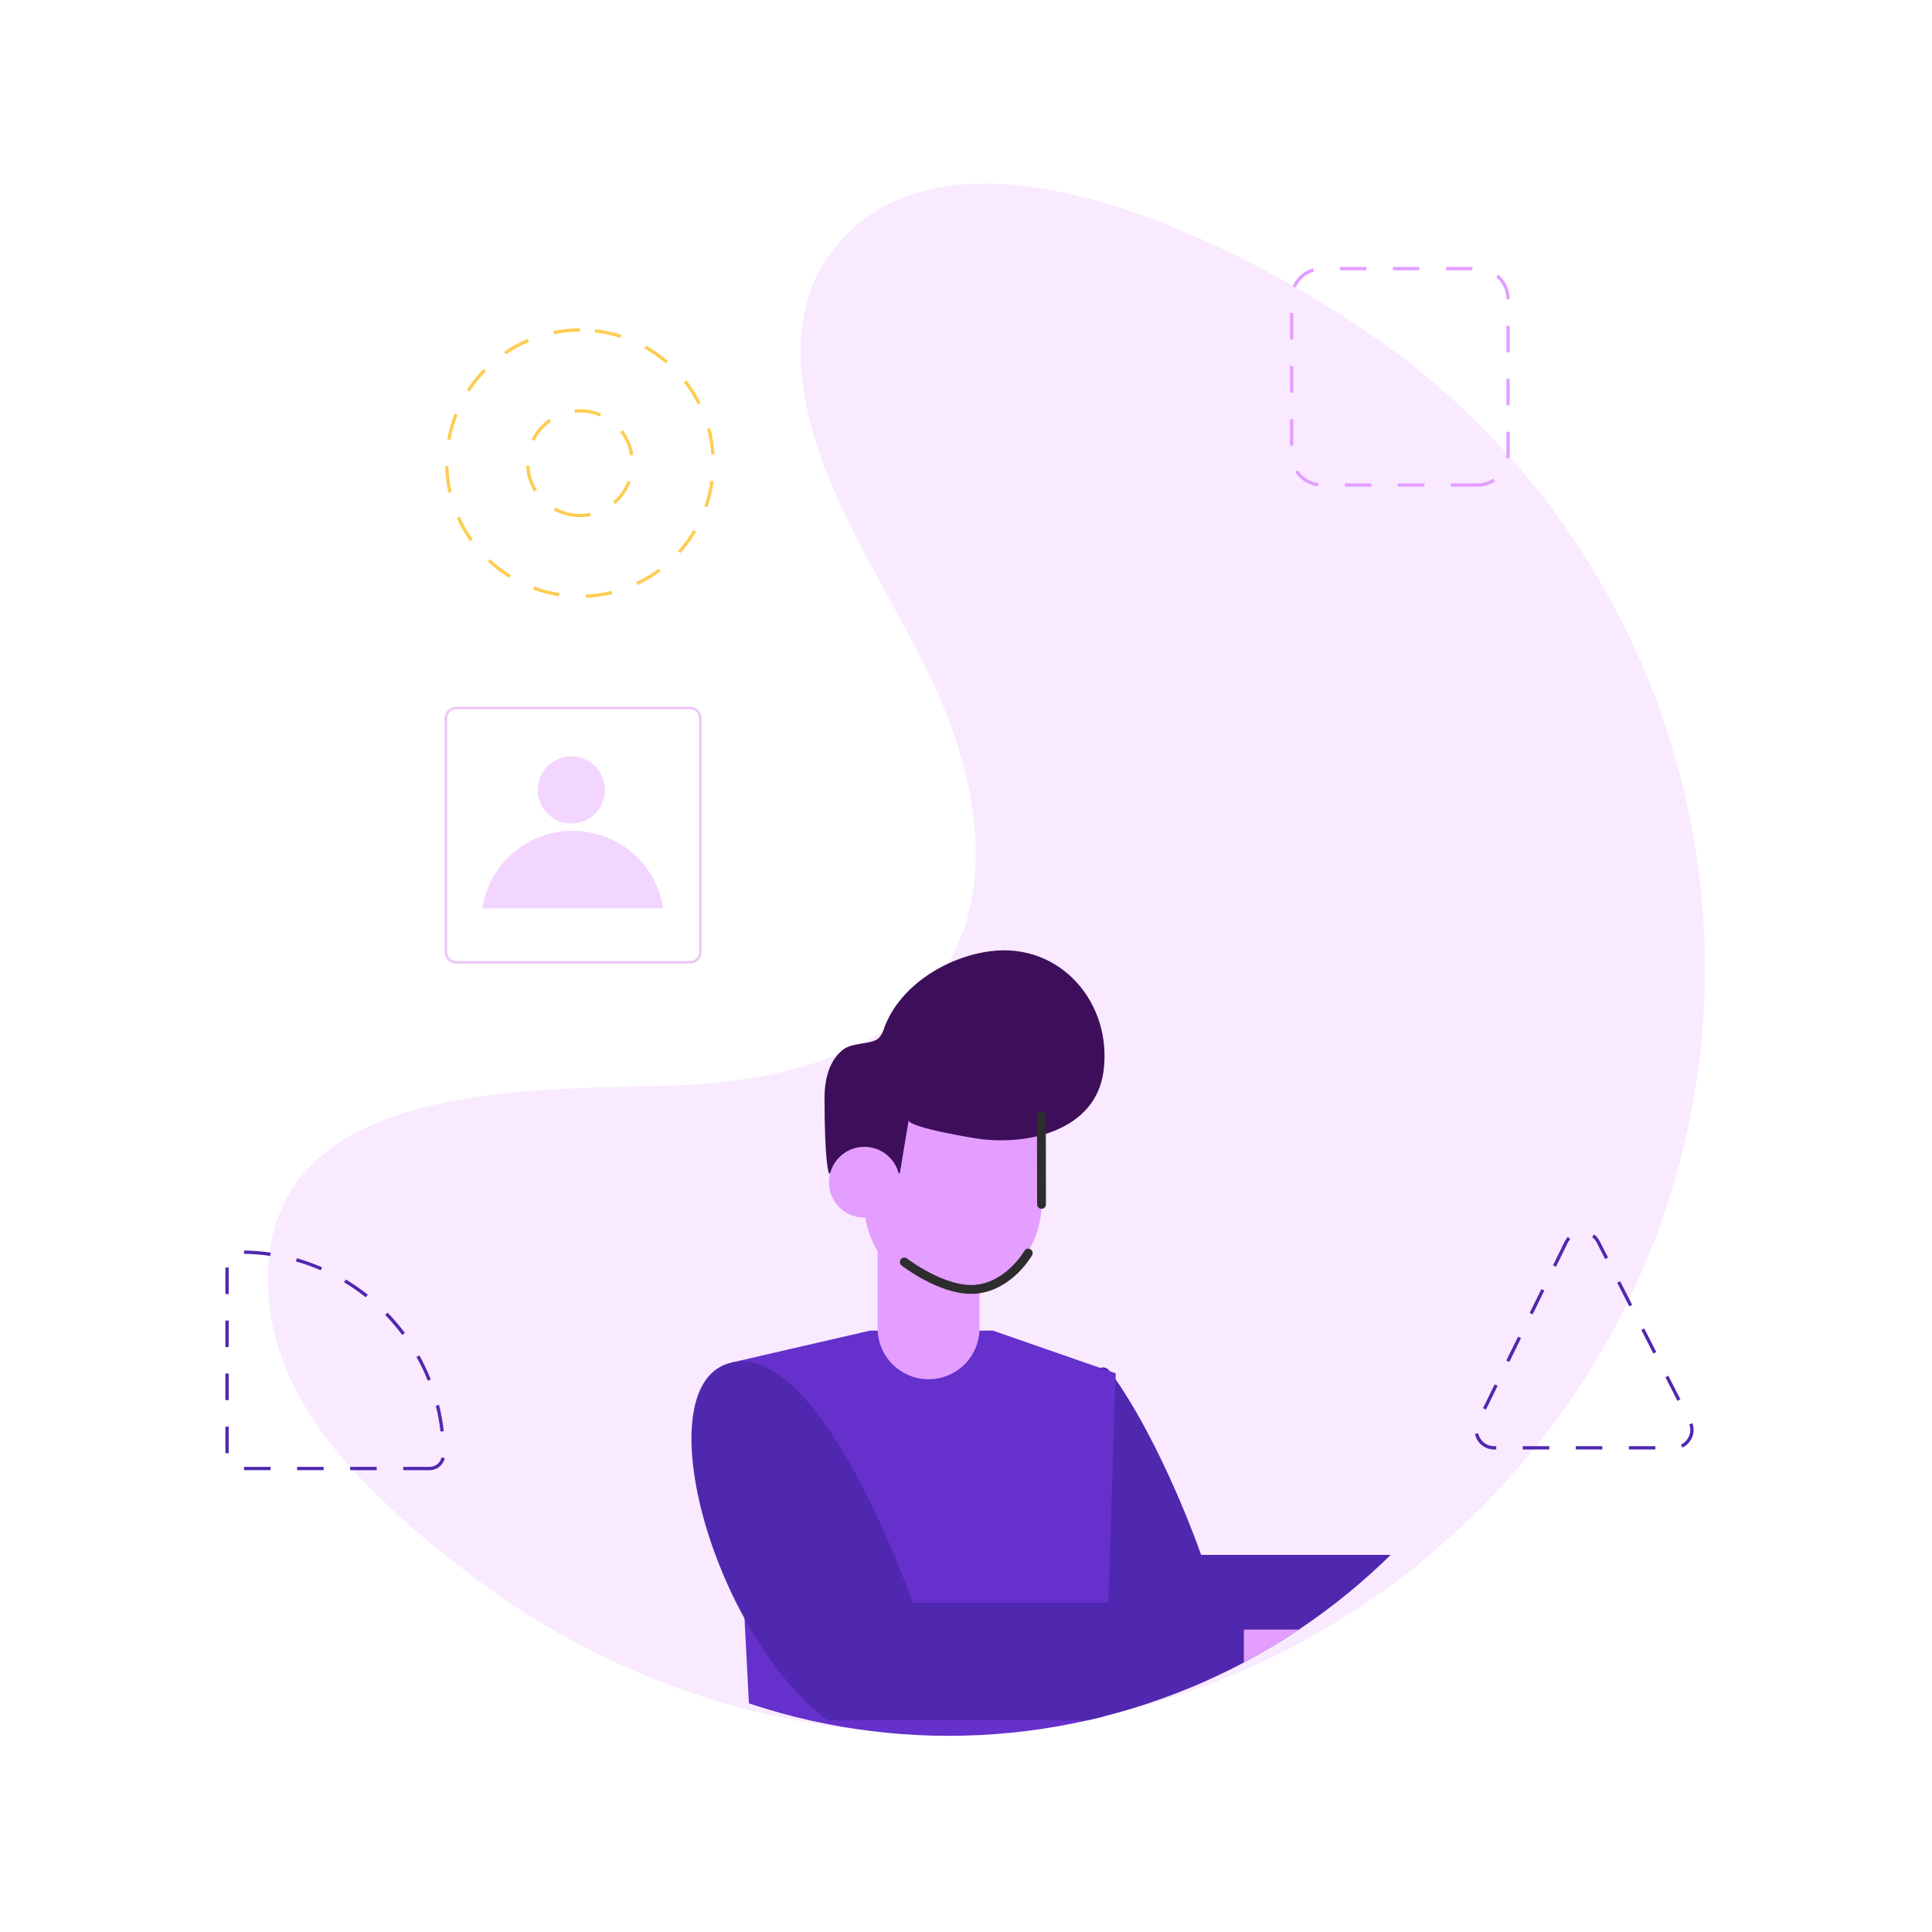 <svg xmlns="http://www.w3.org/2000/svg" xmlns:xlink="http://www.w3.org/1999/xlink" width="500" zoomAndPan="magnify" viewBox="0 0 375 375" height="500" preserveAspectRatio="xMidYMid meet" version="1.0"><defs><filter x="0%" y="0%" width="100%" height="100%" id="8f46466164"><feColorMatrix values="0 0 0 0 1 0 0 0 0 1 0 0 0 0 1 0 0 0 1 0" color-interpolation-filters="sRGB"/></filter><clipPath id="7a77318ab2"><path d="M 287 306 L 307 306 L 307 325 L 287 325 Z M 287 306 " clip-rule="nonzero"/></clipPath><clipPath id="1e84913cd7"><path d="M 270.656 128.059 C 273.492 130.891 276.18 133.855 278.723 136.953 C 281.266 140.051 283.652 143.266 285.879 146.598 C 288.105 149.93 290.164 153.363 292.055 156.898 C 293.941 160.43 295.652 164.051 297.188 167.75 C 298.723 171.453 300.07 175.223 301.234 179.055 C 302.398 182.891 303.371 186.773 304.152 190.703 C 304.934 194.633 305.523 198.594 305.914 202.578 C 306.309 206.566 306.504 210.566 306.504 214.57 C 306.504 218.578 306.309 222.578 305.914 226.562 C 305.523 230.551 304.934 234.512 304.152 238.441 C 303.371 242.371 302.398 246.254 301.234 250.09 C 300.07 253.922 298.723 257.691 297.188 261.395 C 295.652 265.094 293.941 268.715 292.055 272.246 C 290.164 275.781 288.105 279.215 285.879 282.547 C 283.652 285.879 281.266 289.094 278.723 292.191 C 276.18 295.289 273.492 298.254 270.656 301.086 C 267.824 303.918 264.855 306.605 261.758 309.148 C 258.66 311.691 255.445 314.074 252.113 316.301 C 248.777 318.527 245.344 320.586 241.809 322.473 C 238.273 324.363 234.656 326.074 230.953 327.609 C 227.25 329.141 223.48 330.488 219.645 331.652 C 215.809 332.816 211.926 333.789 207.992 334.57 C 204.062 335.352 200.102 335.941 196.113 336.332 C 192.125 336.727 188.125 336.922 184.117 336.922 C 180.109 336.922 176.109 336.727 172.121 336.332 C 168.133 335.941 164.172 335.352 160.242 334.57 C 156.309 333.789 152.426 332.816 148.59 331.652 C 144.754 330.488 140.984 329.141 137.281 327.609 C 133.578 326.074 129.961 324.363 126.426 322.473 C 122.891 320.586 119.457 318.527 116.125 316.301 C 112.789 314.074 109.574 311.691 106.477 309.148 C 103.379 306.605 100.41 303.918 97.578 301.086 C 94.742 298.254 92.055 295.289 89.512 292.191 C 86.969 289.094 84.582 285.879 82.355 282.547 C 80.129 279.215 78.07 275.781 76.184 272.246 C 74.293 268.715 72.582 265.094 71.047 261.395 C 69.512 257.691 68.164 253.922 67 250.09 C 65.836 246.254 64.863 242.371 64.082 238.441 C 63.301 234.512 62.715 230.551 62.32 226.562 C 61.926 222.578 61.73 218.578 61.73 214.57 C 61.73 210.566 61.926 206.566 62.32 202.578 C 62.715 198.594 63.301 194.633 64.082 190.703 C 64.863 186.773 65.836 182.891 67 179.055 C 68.164 175.223 69.512 171.453 71.047 167.75 C 72.582 164.051 74.293 160.43 76.184 156.898 C 78.07 153.363 80.129 149.93 82.355 146.598 C 84.582 143.266 86.969 140.051 89.512 136.953 C 92.055 133.855 94.742 130.891 97.578 128.059 C 100.41 125.223 103.379 122.535 106.477 119.996 C 109.574 117.453 112.789 115.07 116.125 112.844 C 119.457 110.617 122.891 108.559 126.426 106.668 C 129.961 104.781 133.578 103.07 137.281 101.535 C 140.984 100.004 144.754 98.652 148.59 97.492 C 152.426 96.328 156.309 95.355 160.242 94.574 C 164.172 93.793 168.133 93.203 172.121 92.812 C 176.109 92.418 180.109 92.223 184.117 92.223 C 188.125 92.223 192.125 92.418 196.113 92.812 C 200.102 93.203 204.062 93.793 207.992 94.574 C 211.926 95.355 215.809 96.328 219.645 97.492 C 223.48 98.652 227.25 100.004 230.953 101.535 C 234.656 103.07 238.273 104.781 241.809 106.668 C 245.344 108.559 248.777 110.617 252.113 112.844 C 255.445 115.07 258.66 117.453 261.758 119.996 C 264.855 122.535 267.824 125.223 270.656 128.059 Z M 270.656 128.059 " clip-rule="nonzero"/></clipPath><clipPath id="f51c4cbc9e"><path d="M 204 265 L 298 265 L 298 325 L 204 325 Z M 204 265 " clip-rule="nonzero"/></clipPath><clipPath id="62c6b41a4e"><path d="M 270.656 128.059 C 273.492 130.891 276.18 133.855 278.723 136.953 C 281.266 140.051 283.652 143.266 285.879 146.598 C 288.105 149.93 290.164 153.363 292.055 156.898 C 293.941 160.43 295.652 164.051 297.188 167.75 C 298.723 171.453 300.07 175.223 301.234 179.055 C 302.398 182.891 303.371 186.773 304.152 190.703 C 304.934 194.633 305.523 198.594 305.914 202.578 C 306.309 206.566 306.504 210.566 306.504 214.57 C 306.504 218.578 306.309 222.578 305.914 226.562 C 305.523 230.551 304.934 234.512 304.152 238.441 C 303.371 242.371 302.398 246.254 301.234 250.09 C 300.07 253.922 298.723 257.691 297.188 261.395 C 295.652 265.094 293.941 268.715 292.055 272.246 C 290.164 275.781 288.105 279.215 285.879 282.547 C 283.652 285.879 281.266 289.094 278.723 292.191 C 276.18 295.289 273.492 298.254 270.656 301.086 C 267.824 303.918 264.855 306.605 261.758 309.148 C 258.66 311.691 255.445 314.074 252.113 316.301 C 248.777 318.527 245.344 320.586 241.809 322.473 C 238.273 324.363 234.656 326.074 230.953 327.609 C 227.25 329.141 223.48 330.488 219.645 331.652 C 215.809 332.816 211.926 333.789 207.992 334.57 C 204.062 335.352 200.102 335.941 196.113 336.332 C 192.125 336.727 188.125 336.922 184.117 336.922 C 180.109 336.922 176.109 336.727 172.121 336.332 C 168.133 335.941 164.172 335.352 160.242 334.57 C 156.309 333.789 152.426 332.816 148.59 331.652 C 144.754 330.488 140.984 329.141 137.281 327.609 C 133.578 326.074 129.961 324.363 126.426 322.473 C 122.891 320.586 119.457 318.527 116.125 316.301 C 112.789 314.074 109.574 311.691 106.477 309.148 C 103.379 306.605 100.41 303.918 97.578 301.086 C 94.742 298.254 92.055 295.289 89.512 292.191 C 86.969 289.094 84.582 285.879 82.355 282.547 C 80.129 279.215 78.07 275.781 76.184 272.246 C 74.293 268.715 72.582 265.094 71.047 261.395 C 69.512 257.691 68.164 253.922 67 250.09 C 65.836 246.254 64.863 242.371 64.082 238.441 C 63.301 234.512 62.715 230.551 62.32 226.562 C 61.926 222.578 61.73 218.578 61.73 214.57 C 61.73 210.566 61.926 206.566 62.32 202.578 C 62.715 198.594 63.301 194.633 64.082 190.703 C 64.863 186.773 65.836 182.891 67 179.055 C 68.164 175.223 69.512 171.453 71.047 167.75 C 72.582 164.051 74.293 160.43 76.184 156.898 C 78.07 153.363 80.129 149.93 82.355 146.598 C 84.582 143.266 86.969 140.051 89.512 136.953 C 92.055 133.855 94.742 130.891 97.578 128.059 C 100.41 125.223 103.379 122.535 106.477 119.996 C 109.574 117.453 112.789 115.07 116.125 112.844 C 119.457 110.617 122.891 108.559 126.426 106.668 C 129.961 104.781 133.578 103.07 137.281 101.535 C 140.984 100.004 144.754 98.652 148.59 97.492 C 152.426 96.328 156.309 95.355 160.242 94.574 C 164.172 93.793 168.133 93.203 172.121 92.812 C 176.109 92.418 180.109 92.223 184.117 92.223 C 188.125 92.223 192.125 92.418 196.113 92.812 C 200.102 93.203 204.062 93.793 207.992 94.574 C 211.926 95.355 215.809 96.328 219.645 97.492 C 223.48 98.652 227.25 100.004 230.953 101.535 C 234.656 103.07 238.273 104.781 241.809 106.668 C 245.344 108.559 248.777 110.617 252.113 112.844 C 255.445 115.07 258.66 117.453 261.758 119.996 C 264.855 122.535 267.824 125.223 270.656 128.059 Z M 270.656 128.059 " clip-rule="nonzero"/></clipPath><clipPath id="3fca8566b6"><path d="M 141 258 L 217 258 L 217 337 L 141 337 Z M 141 258 " clip-rule="nonzero"/></clipPath><clipPath id="92a634170d"><path d="M 270.656 128.059 C 273.492 130.891 276.18 133.855 278.723 136.953 C 281.266 140.051 283.652 143.266 285.879 146.598 C 288.105 149.93 290.164 153.363 292.055 156.898 C 293.941 160.43 295.652 164.051 297.188 167.75 C 298.723 171.453 300.07 175.223 301.234 179.055 C 302.398 182.891 303.371 186.773 304.152 190.703 C 304.934 194.633 305.523 198.594 305.914 202.578 C 306.309 206.566 306.504 210.566 306.504 214.57 C 306.504 218.578 306.309 222.578 305.914 226.562 C 305.523 230.551 304.934 234.512 304.152 238.441 C 303.371 242.371 302.398 246.254 301.234 250.09 C 300.07 253.922 298.723 257.691 297.188 261.395 C 295.652 265.094 293.941 268.715 292.055 272.246 C 290.164 275.781 288.105 279.215 285.879 282.547 C 283.652 285.879 281.266 289.094 278.723 292.191 C 276.18 295.289 273.492 298.254 270.656 301.086 C 267.824 303.918 264.855 306.605 261.758 309.148 C 258.66 311.691 255.445 314.074 252.113 316.301 C 248.777 318.527 245.344 320.586 241.809 322.473 C 238.273 324.363 234.656 326.074 230.953 327.609 C 227.25 329.141 223.48 330.488 219.645 331.652 C 215.809 332.816 211.926 333.789 207.992 334.57 C 204.062 335.352 200.102 335.941 196.113 336.332 C 192.125 336.727 188.125 336.922 184.117 336.922 C 180.109 336.922 176.109 336.727 172.121 336.332 C 168.133 335.941 164.172 335.352 160.242 334.57 C 156.309 333.789 152.426 332.816 148.59 331.652 C 144.754 330.488 140.984 329.141 137.281 327.609 C 133.578 326.074 129.961 324.363 126.426 322.473 C 122.891 320.586 119.457 318.527 116.125 316.301 C 112.789 314.074 109.574 311.691 106.477 309.148 C 103.379 306.605 100.41 303.918 97.578 301.086 C 94.742 298.254 92.055 295.289 89.512 292.191 C 86.969 289.094 84.582 285.879 82.355 282.547 C 80.129 279.215 78.07 275.781 76.184 272.246 C 74.293 268.715 72.582 265.094 71.047 261.395 C 69.512 257.691 68.164 253.922 67 250.09 C 65.836 246.254 64.863 242.371 64.082 238.441 C 63.301 234.512 62.715 230.551 62.32 226.562 C 61.926 222.578 61.73 218.578 61.73 214.57 C 61.73 210.566 61.926 206.566 62.32 202.578 C 62.715 198.594 63.301 194.633 64.082 190.703 C 64.863 186.773 65.836 182.891 67 179.055 C 68.164 175.223 69.512 171.453 71.047 167.75 C 72.582 164.051 74.293 160.43 76.184 156.898 C 78.07 153.363 80.129 149.93 82.355 146.598 C 84.582 143.266 86.969 140.051 89.512 136.953 C 92.055 133.855 94.742 130.891 97.578 128.059 C 100.41 125.223 103.379 122.535 106.477 119.996 C 109.574 117.453 112.789 115.07 116.125 112.844 C 119.457 110.617 122.891 108.559 126.426 106.668 C 129.961 104.781 133.578 103.07 137.281 101.535 C 140.984 100.004 144.754 98.652 148.59 97.492 C 152.426 96.328 156.309 95.355 160.242 94.574 C 164.172 93.793 168.133 93.203 172.121 92.812 C 176.109 92.418 180.109 92.223 184.117 92.223 C 188.125 92.223 192.125 92.418 196.113 92.812 C 200.102 93.203 204.062 93.793 207.992 94.574 C 211.926 95.355 215.809 96.328 219.645 97.492 C 223.48 98.652 227.25 100.004 230.953 101.535 C 234.656 103.07 238.273 104.781 241.809 106.668 C 245.344 108.559 248.777 110.617 252.113 112.844 C 255.445 115.07 258.66 117.453 261.758 119.996 C 264.855 122.535 267.824 125.223 270.656 128.059 Z M 270.656 128.059 " clip-rule="nonzero"/></clipPath><clipPath id="cdeedc33e1"><path d="M 231 316 L 265 316 L 265 334 L 231 334 Z M 231 316 " clip-rule="nonzero"/></clipPath><clipPath id="eecf80fd24"><path d="M 270.656 128.059 C 273.492 130.891 276.18 133.855 278.723 136.953 C 281.266 140.051 283.652 143.266 285.879 146.598 C 288.105 149.93 290.164 153.363 292.055 156.898 C 293.941 160.43 295.652 164.051 297.188 167.75 C 298.723 171.453 300.07 175.223 301.234 179.055 C 302.398 182.891 303.371 186.773 304.152 190.703 C 304.934 194.633 305.523 198.594 305.914 202.578 C 306.309 206.566 306.504 210.566 306.504 214.57 C 306.504 218.578 306.309 222.578 305.914 226.562 C 305.523 230.551 304.934 234.512 304.152 238.441 C 303.371 242.371 302.398 246.254 301.234 250.09 C 300.07 253.922 298.723 257.691 297.188 261.395 C 295.652 265.094 293.941 268.715 292.055 272.246 C 290.164 275.781 288.105 279.215 285.879 282.547 C 283.652 285.879 281.266 289.094 278.723 292.191 C 276.18 295.289 273.492 298.254 270.656 301.086 C 267.824 303.918 264.855 306.605 261.758 309.148 C 258.66 311.691 255.445 314.074 252.113 316.301 C 248.777 318.527 245.344 320.586 241.809 322.473 C 238.273 324.363 234.656 326.074 230.953 327.609 C 227.25 329.141 223.48 330.488 219.645 331.652 C 215.809 332.816 211.926 333.789 207.992 334.57 C 204.062 335.352 200.102 335.941 196.113 336.332 C 192.125 336.727 188.125 336.922 184.117 336.922 C 180.109 336.922 176.109 336.727 172.121 336.332 C 168.133 335.941 164.172 335.352 160.242 334.57 C 156.309 333.789 152.426 332.816 148.59 331.652 C 144.754 330.488 140.984 329.141 137.281 327.609 C 133.578 326.074 129.961 324.363 126.426 322.473 C 122.891 320.586 119.457 318.527 116.125 316.301 C 112.789 314.074 109.574 311.691 106.477 309.148 C 103.379 306.605 100.41 303.918 97.578 301.086 C 94.742 298.254 92.055 295.289 89.512 292.191 C 86.969 289.094 84.582 285.879 82.355 282.547 C 80.129 279.215 78.07 275.781 76.184 272.246 C 74.293 268.715 72.582 265.094 71.047 261.395 C 69.512 257.691 68.164 253.922 67 250.09 C 65.836 246.254 64.863 242.371 64.082 238.441 C 63.301 234.512 62.715 230.551 62.32 226.562 C 61.926 222.578 61.73 218.578 61.73 214.57 C 61.73 210.566 61.926 206.566 62.32 202.578 C 62.715 198.594 63.301 194.633 64.082 190.703 C 64.863 186.773 65.836 182.891 67 179.055 C 68.164 175.223 69.512 171.453 71.047 167.75 C 72.582 164.051 74.293 160.43 76.184 156.898 C 78.07 153.363 80.129 149.93 82.355 146.598 C 84.582 143.266 86.969 140.051 89.512 136.953 C 92.055 133.855 94.742 130.891 97.578 128.059 C 100.41 125.223 103.379 122.535 106.477 119.996 C 109.574 117.453 112.789 115.07 116.125 112.844 C 119.457 110.617 122.891 108.559 126.426 106.668 C 129.961 104.781 133.578 103.07 137.281 101.535 C 140.984 100.004 144.754 98.652 148.59 97.492 C 152.426 96.328 156.309 95.355 160.242 94.574 C 164.172 93.793 168.133 93.203 172.121 92.812 C 176.109 92.418 180.109 92.223 184.117 92.223 C 188.125 92.223 192.125 92.418 196.113 92.812 C 200.102 93.203 204.062 93.793 207.992 94.574 C 211.926 95.355 215.809 96.328 219.645 97.492 C 223.48 98.652 227.25 100.004 230.953 101.535 C 234.656 103.07 238.273 104.781 241.809 106.668 C 245.344 108.559 248.777 110.617 252.113 112.844 C 255.445 115.07 258.66 117.453 261.758 119.996 C 264.855 122.535 267.824 125.223 270.656 128.059 Z M 270.656 128.059 " clip-rule="nonzero"/></clipPath><clipPath id="aba7fe6b95"><path d="M 134 264 L 242 264 L 242 334 L 134 334 Z M 134 264 " clip-rule="nonzero"/></clipPath><clipPath id="d0af55dced"><path d="M 270.656 128.059 C 273.492 130.891 276.18 133.855 278.723 136.953 C 281.266 140.051 283.652 143.266 285.879 146.598 C 288.105 149.93 290.164 153.363 292.055 156.898 C 293.941 160.43 295.652 164.051 297.188 167.75 C 298.723 171.453 300.07 175.223 301.234 179.055 C 302.398 182.891 303.371 186.773 304.152 190.703 C 304.934 194.633 305.523 198.594 305.914 202.578 C 306.309 206.566 306.504 210.566 306.504 214.57 C 306.504 218.578 306.309 222.578 305.914 226.562 C 305.523 230.551 304.934 234.512 304.152 238.441 C 303.371 242.371 302.398 246.254 301.234 250.09 C 300.07 253.922 298.723 257.691 297.188 261.395 C 295.652 265.094 293.941 268.715 292.055 272.246 C 290.164 275.781 288.105 279.215 285.879 282.547 C 283.652 285.879 281.266 289.094 278.723 292.191 C 276.18 295.289 273.492 298.254 270.656 301.086 C 267.824 303.918 264.855 306.605 261.758 309.148 C 258.66 311.691 255.445 314.074 252.113 316.301 C 248.777 318.527 245.344 320.586 241.809 322.473 C 238.273 324.363 234.656 326.074 230.953 327.609 C 227.25 329.141 223.48 330.488 219.645 331.652 C 215.809 332.816 211.926 333.789 207.992 334.57 C 204.062 335.352 200.102 335.941 196.113 336.332 C 192.125 336.727 188.125 336.922 184.117 336.922 C 180.109 336.922 176.109 336.727 172.121 336.332 C 168.133 335.941 164.172 335.352 160.242 334.57 C 156.309 333.789 152.426 332.816 148.59 331.652 C 144.754 330.488 140.984 329.141 137.281 327.609 C 133.578 326.074 129.961 324.363 126.426 322.473 C 122.891 320.586 119.457 318.527 116.125 316.301 C 112.789 314.074 109.574 311.691 106.477 309.148 C 103.379 306.605 100.41 303.918 97.578 301.086 C 94.742 298.254 92.055 295.289 89.512 292.191 C 86.969 289.094 84.582 285.879 82.355 282.547 C 80.129 279.215 78.07 275.781 76.184 272.246 C 74.293 268.715 72.582 265.094 71.047 261.395 C 69.512 257.691 68.164 253.922 67 250.09 C 65.836 246.254 64.863 242.371 64.082 238.441 C 63.301 234.512 62.715 230.551 62.32 226.562 C 61.926 222.578 61.73 218.578 61.73 214.57 C 61.73 210.566 61.926 206.566 62.32 202.578 C 62.715 198.594 63.301 194.633 64.082 190.703 C 64.863 186.773 65.836 182.891 67 179.055 C 68.164 175.223 69.512 171.453 71.047 167.75 C 72.582 164.051 74.293 160.43 76.184 156.898 C 78.07 153.363 80.129 149.93 82.355 146.598 C 84.582 143.266 86.969 140.051 89.512 136.953 C 92.055 133.855 94.742 130.891 97.578 128.059 C 100.41 125.223 103.379 122.535 106.477 119.996 C 109.574 117.453 112.789 115.07 116.125 112.844 C 119.457 110.617 122.891 108.559 126.426 106.668 C 129.961 104.781 133.578 103.07 137.281 101.535 C 140.984 100.004 144.754 98.652 148.59 97.492 C 152.426 96.328 156.309 95.355 160.242 94.574 C 164.172 93.793 168.133 93.203 172.121 92.812 C 176.109 92.418 180.109 92.223 184.117 92.223 C 188.125 92.223 192.125 92.418 196.113 92.812 C 200.102 93.203 204.062 93.793 207.992 94.574 C 211.926 95.355 215.809 96.328 219.645 97.492 C 223.48 98.652 227.25 100.004 230.953 101.535 C 234.656 103.07 238.273 104.781 241.809 106.668 C 245.344 108.559 248.777 110.617 252.113 112.844 C 255.445 115.07 258.66 117.453 261.758 119.996 C 264.855 122.535 267.824 125.223 270.656 128.059 Z M 270.656 128.059 " clip-rule="nonzero"/></clipPath><clipPath id="e8e8157dec"><path d="M 170 227 L 191 227 L 191 268 L 170 268 Z M 170 227 " clip-rule="nonzero"/></clipPath><clipPath id="37240d66ba"><path d="M 270.656 128.059 C 273.492 130.891 276.18 133.855 278.723 136.953 C 281.266 140.051 283.652 143.266 285.879 146.598 C 288.105 149.93 290.164 153.363 292.055 156.898 C 293.941 160.43 295.652 164.051 297.188 167.75 C 298.723 171.453 300.07 175.223 301.234 179.055 C 302.398 182.891 303.371 186.773 304.152 190.703 C 304.934 194.633 305.523 198.594 305.914 202.578 C 306.309 206.566 306.504 210.566 306.504 214.57 C 306.504 218.578 306.309 222.578 305.914 226.562 C 305.523 230.551 304.934 234.512 304.152 238.441 C 303.371 242.371 302.398 246.254 301.234 250.09 C 300.07 253.922 298.723 257.691 297.188 261.395 C 295.652 265.094 293.941 268.715 292.055 272.246 C 290.164 275.781 288.105 279.215 285.879 282.547 C 283.652 285.879 281.266 289.094 278.723 292.191 C 276.18 295.289 273.492 298.254 270.656 301.086 C 267.824 303.918 264.855 306.605 261.758 309.148 C 258.66 311.691 255.445 314.074 252.113 316.301 C 248.777 318.527 245.344 320.586 241.809 322.473 C 238.273 324.363 234.656 326.074 230.953 327.609 C 227.25 329.141 223.48 330.488 219.645 331.652 C 215.809 332.816 211.926 333.789 207.992 334.57 C 204.062 335.352 200.102 335.941 196.113 336.332 C 192.125 336.727 188.125 336.922 184.117 336.922 C 180.109 336.922 176.109 336.727 172.121 336.332 C 168.133 335.941 164.172 335.352 160.242 334.57 C 156.309 333.789 152.426 332.816 148.59 331.652 C 144.754 330.488 140.984 329.141 137.281 327.609 C 133.578 326.074 129.961 324.363 126.426 322.473 C 122.891 320.586 119.457 318.527 116.125 316.301 C 112.789 314.074 109.574 311.691 106.477 309.148 C 103.379 306.605 100.41 303.918 97.578 301.086 C 94.742 298.254 92.055 295.289 89.512 292.191 C 86.969 289.094 84.582 285.879 82.355 282.547 C 80.129 279.215 78.07 275.781 76.184 272.246 C 74.293 268.715 72.582 265.094 71.047 261.395 C 69.512 257.691 68.164 253.922 67 250.09 C 65.836 246.254 64.863 242.371 64.082 238.441 C 63.301 234.512 62.715 230.551 62.32 226.562 C 61.926 222.578 61.73 218.578 61.73 214.57 C 61.73 210.566 61.926 206.566 62.32 202.578 C 62.715 198.594 63.301 194.633 64.082 190.703 C 64.863 186.773 65.836 182.891 67 179.055 C 68.164 175.223 69.512 171.453 71.047 167.75 C 72.582 164.051 74.293 160.43 76.184 156.898 C 78.07 153.363 80.129 149.93 82.355 146.598 C 84.582 143.266 86.969 140.051 89.512 136.953 C 92.055 133.855 94.742 130.891 97.578 128.059 C 100.41 125.223 103.379 122.535 106.477 119.996 C 109.574 117.453 112.789 115.07 116.125 112.844 C 119.457 110.617 122.891 108.559 126.426 106.668 C 129.961 104.781 133.578 103.07 137.281 101.535 C 140.984 100.004 144.754 98.652 148.59 97.492 C 152.426 96.328 156.309 95.355 160.242 94.574 C 164.172 93.793 168.133 93.203 172.121 92.812 C 176.109 92.418 180.109 92.223 184.117 92.223 C 188.125 92.223 192.125 92.418 196.113 92.812 C 200.102 93.203 204.062 93.793 207.992 94.574 C 211.926 95.355 215.809 96.328 219.645 97.492 C 223.48 98.652 227.25 100.004 230.953 101.535 C 234.656 103.07 238.273 104.781 241.809 106.668 C 245.344 108.559 248.777 110.617 252.113 112.844 C 255.445 115.07 258.66 117.453 261.758 119.996 C 264.855 122.535 267.824 125.223 270.656 128.059 Z M 270.656 128.059 " clip-rule="nonzero"/></clipPath><clipPath id="ec61f39c90"><path d="M 167 194 L 203 194 L 203 251 L 167 251 Z M 167 194 " clip-rule="nonzero"/></clipPath><clipPath id="9a8d667850"><path d="M 270.656 128.059 C 273.492 130.891 276.18 133.855 278.723 136.953 C 281.266 140.051 283.652 143.266 285.879 146.598 C 288.105 149.93 290.164 153.363 292.055 156.898 C 293.941 160.43 295.652 164.051 297.188 167.75 C 298.723 171.453 300.07 175.223 301.234 179.055 C 302.398 182.891 303.371 186.773 304.152 190.703 C 304.934 194.633 305.523 198.594 305.914 202.578 C 306.309 206.566 306.504 210.566 306.504 214.57 C 306.504 218.578 306.309 222.578 305.914 226.562 C 305.523 230.551 304.934 234.512 304.152 238.441 C 303.371 242.371 302.398 246.254 301.234 250.09 C 300.07 253.922 298.723 257.691 297.188 261.395 C 295.652 265.094 293.941 268.715 292.055 272.246 C 290.164 275.781 288.105 279.215 285.879 282.547 C 283.652 285.879 281.266 289.094 278.723 292.191 C 276.18 295.289 273.492 298.254 270.656 301.086 C 267.824 303.918 264.855 306.605 261.758 309.148 C 258.66 311.691 255.445 314.074 252.113 316.301 C 248.777 318.527 245.344 320.586 241.809 322.473 C 238.273 324.363 234.656 326.074 230.953 327.609 C 227.25 329.141 223.48 330.488 219.645 331.652 C 215.809 332.816 211.926 333.789 207.992 334.57 C 204.062 335.352 200.102 335.941 196.113 336.332 C 192.125 336.727 188.125 336.922 184.117 336.922 C 180.109 336.922 176.109 336.727 172.121 336.332 C 168.133 335.941 164.172 335.352 160.242 334.57 C 156.309 333.789 152.426 332.816 148.59 331.652 C 144.754 330.488 140.984 329.141 137.281 327.609 C 133.578 326.074 129.961 324.363 126.426 322.473 C 122.891 320.586 119.457 318.527 116.125 316.301 C 112.789 314.074 109.574 311.691 106.477 309.148 C 103.379 306.605 100.41 303.918 97.578 301.086 C 94.742 298.254 92.055 295.289 89.512 292.191 C 86.969 289.094 84.582 285.879 82.355 282.547 C 80.129 279.215 78.07 275.781 76.184 272.246 C 74.293 268.715 72.582 265.094 71.047 261.395 C 69.512 257.691 68.164 253.922 67 250.09 C 65.836 246.254 64.863 242.371 64.082 238.441 C 63.301 234.512 62.715 230.551 62.32 226.562 C 61.926 222.578 61.73 218.578 61.73 214.57 C 61.73 210.566 61.926 206.566 62.32 202.578 C 62.715 198.594 63.301 194.633 64.082 190.703 C 64.863 186.773 65.836 182.891 67 179.055 C 68.164 175.223 69.512 171.453 71.047 167.75 C 72.582 164.051 74.293 160.43 76.184 156.898 C 78.07 153.363 80.129 149.93 82.355 146.598 C 84.582 143.266 86.969 140.051 89.512 136.953 C 92.055 133.855 94.742 130.891 97.578 128.059 C 100.41 125.223 103.379 122.535 106.477 119.996 C 109.574 117.453 112.789 115.07 116.125 112.844 C 119.457 110.617 122.891 108.559 126.426 106.668 C 129.961 104.781 133.578 103.07 137.281 101.535 C 140.984 100.004 144.754 98.652 148.59 97.492 C 152.426 96.328 156.309 95.355 160.242 94.574 C 164.172 93.793 168.133 93.203 172.121 92.812 C 176.109 92.418 180.109 92.223 184.117 92.223 C 188.125 92.223 192.125 92.418 196.113 92.812 C 200.102 93.203 204.062 93.793 207.992 94.574 C 211.926 95.355 215.809 96.328 219.645 97.492 C 223.48 98.652 227.25 100.004 230.953 101.535 C 234.656 103.07 238.273 104.781 241.809 106.668 C 245.344 108.559 248.777 110.617 252.113 112.844 C 255.445 115.07 258.66 117.453 261.758 119.996 C 264.855 122.535 267.824 125.223 270.656 128.059 Z M 270.656 128.059 " clip-rule="nonzero"/></clipPath><clipPath id="d5b62ac06e"><path d="M 160 184 L 215 184 L 215 228 L 160 228 Z M 160 184 " clip-rule="nonzero"/></clipPath><clipPath id="fade371670"><path d="M 270.656 128.059 C 273.492 130.891 276.18 133.855 278.723 136.953 C 281.266 140.051 283.652 143.266 285.879 146.598 C 288.105 149.93 290.164 153.363 292.055 156.898 C 293.941 160.43 295.652 164.051 297.188 167.75 C 298.723 171.453 300.07 175.223 301.234 179.055 C 302.398 182.891 303.371 186.773 304.152 190.703 C 304.934 194.633 305.523 198.594 305.914 202.578 C 306.309 206.566 306.504 210.566 306.504 214.57 C 306.504 218.578 306.309 222.578 305.914 226.562 C 305.523 230.551 304.934 234.512 304.152 238.441 C 303.371 242.371 302.398 246.254 301.234 250.09 C 300.07 253.922 298.723 257.691 297.188 261.395 C 295.652 265.094 293.941 268.715 292.055 272.246 C 290.164 275.781 288.105 279.215 285.879 282.547 C 283.652 285.879 281.266 289.094 278.723 292.191 C 276.18 295.289 273.492 298.254 270.656 301.086 C 267.824 303.918 264.855 306.605 261.758 309.148 C 258.66 311.691 255.445 314.074 252.113 316.301 C 248.777 318.527 245.344 320.586 241.809 322.473 C 238.273 324.363 234.656 326.074 230.953 327.609 C 227.25 329.141 223.48 330.488 219.645 331.652 C 215.809 332.816 211.926 333.789 207.992 334.57 C 204.062 335.352 200.102 335.941 196.113 336.332 C 192.125 336.727 188.125 336.922 184.117 336.922 C 180.109 336.922 176.109 336.727 172.121 336.332 C 168.133 335.941 164.172 335.352 160.242 334.57 C 156.309 333.789 152.426 332.816 148.59 331.652 C 144.754 330.488 140.984 329.141 137.281 327.609 C 133.578 326.074 129.961 324.363 126.426 322.473 C 122.891 320.586 119.457 318.527 116.125 316.301 C 112.789 314.074 109.574 311.691 106.477 309.148 C 103.379 306.605 100.41 303.918 97.578 301.086 C 94.742 298.254 92.055 295.289 89.512 292.191 C 86.969 289.094 84.582 285.879 82.355 282.547 C 80.129 279.215 78.07 275.781 76.184 272.246 C 74.293 268.715 72.582 265.094 71.047 261.395 C 69.512 257.691 68.164 253.922 67 250.09 C 65.836 246.254 64.863 242.371 64.082 238.441 C 63.301 234.512 62.715 230.551 62.32 226.562 C 61.926 222.578 61.73 218.578 61.73 214.57 C 61.73 210.566 61.926 206.566 62.32 202.578 C 62.715 198.594 63.301 194.633 64.082 190.703 C 64.863 186.773 65.836 182.891 67 179.055 C 68.164 175.223 69.512 171.453 71.047 167.75 C 72.582 164.051 74.293 160.43 76.184 156.898 C 78.07 153.363 80.129 149.93 82.355 146.598 C 84.582 143.266 86.969 140.051 89.512 136.953 C 92.055 133.855 94.742 130.891 97.578 128.059 C 100.41 125.223 103.379 122.535 106.477 119.996 C 109.574 117.453 112.789 115.07 116.125 112.844 C 119.457 110.617 122.891 108.559 126.426 106.668 C 129.961 104.781 133.578 103.07 137.281 101.535 C 140.984 100.004 144.754 98.652 148.59 97.492 C 152.426 96.328 156.309 95.355 160.242 94.574 C 164.172 93.793 168.133 93.203 172.121 92.812 C 176.109 92.418 180.109 92.223 184.117 92.223 C 188.125 92.223 192.125 92.418 196.113 92.812 C 200.102 93.203 204.062 93.793 207.992 94.574 C 211.926 95.355 215.809 96.328 219.645 97.492 C 223.48 98.652 227.25 100.004 230.953 101.535 C 234.656 103.07 238.273 104.781 241.809 106.668 C 245.344 108.559 248.777 110.617 252.113 112.844 C 255.445 115.07 258.66 117.453 261.758 119.996 C 264.855 122.535 267.824 125.223 270.656 128.059 Z M 270.656 128.059 " clip-rule="nonzero"/></clipPath><clipPath id="1fd9ac16f8"><path d="M 160 222 L 175 222 L 175 237 L 160 237 Z M 160 222 " clip-rule="nonzero"/></clipPath><clipPath id="db27c03156"><path d="M 270.656 128.059 C 273.492 130.891 276.18 133.855 278.723 136.953 C 281.266 140.051 283.652 143.266 285.879 146.598 C 288.105 149.93 290.164 153.363 292.055 156.898 C 293.941 160.43 295.652 164.051 297.188 167.75 C 298.723 171.453 300.07 175.223 301.234 179.055 C 302.398 182.891 303.371 186.773 304.152 190.703 C 304.934 194.633 305.523 198.594 305.914 202.578 C 306.309 206.566 306.504 210.566 306.504 214.57 C 306.504 218.578 306.309 222.578 305.914 226.562 C 305.523 230.551 304.934 234.512 304.152 238.441 C 303.371 242.371 302.398 246.254 301.234 250.09 C 300.07 253.922 298.723 257.691 297.188 261.395 C 295.652 265.094 293.941 268.715 292.055 272.246 C 290.164 275.781 288.105 279.215 285.879 282.547 C 283.652 285.879 281.266 289.094 278.723 292.191 C 276.18 295.289 273.492 298.254 270.656 301.086 C 267.824 303.918 264.855 306.605 261.758 309.148 C 258.66 311.691 255.445 314.074 252.113 316.301 C 248.777 318.527 245.344 320.586 241.809 322.473 C 238.273 324.363 234.656 326.074 230.953 327.609 C 227.25 329.141 223.48 330.488 219.645 331.652 C 215.809 332.816 211.926 333.789 207.992 334.57 C 204.062 335.352 200.102 335.941 196.113 336.332 C 192.125 336.727 188.125 336.922 184.117 336.922 C 180.109 336.922 176.109 336.727 172.121 336.332 C 168.133 335.941 164.172 335.352 160.242 334.57 C 156.309 333.789 152.426 332.816 148.59 331.652 C 144.754 330.488 140.984 329.141 137.281 327.609 C 133.578 326.074 129.961 324.363 126.426 322.473 C 122.891 320.586 119.457 318.527 116.125 316.301 C 112.789 314.074 109.574 311.691 106.477 309.148 C 103.379 306.605 100.41 303.918 97.578 301.086 C 94.742 298.254 92.055 295.289 89.512 292.191 C 86.969 289.094 84.582 285.879 82.355 282.547 C 80.129 279.215 78.07 275.781 76.184 272.246 C 74.293 268.715 72.582 265.094 71.047 261.395 C 69.512 257.691 68.164 253.922 67 250.09 C 65.836 246.254 64.863 242.371 64.082 238.441 C 63.301 234.512 62.715 230.551 62.32 226.562 C 61.926 222.578 61.73 218.578 61.73 214.57 C 61.73 210.566 61.926 206.566 62.32 202.578 C 62.715 198.594 63.301 194.633 64.082 190.703 C 64.863 186.773 65.836 182.891 67 179.055 C 68.164 175.223 69.512 171.453 71.047 167.75 C 72.582 164.051 74.293 160.43 76.184 156.898 C 78.07 153.363 80.129 149.93 82.355 146.598 C 84.582 143.266 86.969 140.051 89.512 136.953 C 92.055 133.855 94.742 130.891 97.578 128.059 C 100.41 125.223 103.379 122.535 106.477 119.996 C 109.574 117.453 112.789 115.07 116.125 112.844 C 119.457 110.617 122.891 108.559 126.426 106.668 C 129.961 104.781 133.578 103.07 137.281 101.535 C 140.984 100.004 144.754 98.652 148.59 97.492 C 152.426 96.328 156.309 95.355 160.242 94.574 C 164.172 93.793 168.133 93.203 172.121 92.812 C 176.109 92.418 180.109 92.223 184.117 92.223 C 188.125 92.223 192.125 92.418 196.113 92.812 C 200.102 93.203 204.062 93.793 207.992 94.574 C 211.926 95.355 215.809 96.328 219.645 97.492 C 223.48 98.652 227.25 100.004 230.953 101.535 C 234.656 103.07 238.273 104.781 241.809 106.668 C 245.344 108.559 248.777 110.617 252.113 112.844 C 255.445 115.07 258.66 117.453 261.758 119.996 C 264.855 122.535 267.824 125.223 270.656 128.059 Z M 270.656 128.059 " clip-rule="nonzero"/></clipPath><clipPath id="ae10137702"><path d="M 174 242 L 201 242 L 201 252 L 174 252 Z M 174 242 " clip-rule="nonzero"/></clipPath><clipPath id="fcfaba2a39"><path d="M 270.656 128.059 C 273.492 130.891 276.18 133.855 278.723 136.953 C 281.266 140.051 283.652 143.266 285.879 146.598 C 288.105 149.93 290.164 153.363 292.055 156.898 C 293.941 160.43 295.652 164.051 297.188 167.75 C 298.723 171.453 300.07 175.223 301.234 179.055 C 302.398 182.891 303.371 186.773 304.152 190.703 C 304.934 194.633 305.523 198.594 305.914 202.578 C 306.309 206.566 306.504 210.566 306.504 214.57 C 306.504 218.578 306.309 222.578 305.914 226.562 C 305.523 230.551 304.934 234.512 304.152 238.441 C 303.371 242.371 302.398 246.254 301.234 250.09 C 300.07 253.922 298.723 257.691 297.188 261.395 C 295.652 265.094 293.941 268.715 292.055 272.246 C 290.164 275.781 288.105 279.215 285.879 282.547 C 283.652 285.879 281.266 289.094 278.723 292.191 C 276.18 295.289 273.492 298.254 270.656 301.086 C 267.824 303.918 264.855 306.605 261.758 309.148 C 258.66 311.691 255.445 314.074 252.113 316.301 C 248.777 318.527 245.344 320.586 241.809 322.473 C 238.273 324.363 234.656 326.074 230.953 327.609 C 227.25 329.141 223.48 330.488 219.645 331.652 C 215.809 332.816 211.926 333.789 207.992 334.57 C 204.062 335.352 200.102 335.941 196.113 336.332 C 192.125 336.727 188.125 336.922 184.117 336.922 C 180.109 336.922 176.109 336.727 172.121 336.332 C 168.133 335.941 164.172 335.352 160.242 334.57 C 156.309 333.789 152.426 332.816 148.59 331.652 C 144.754 330.488 140.984 329.141 137.281 327.609 C 133.578 326.074 129.961 324.363 126.426 322.473 C 122.891 320.586 119.457 318.527 116.125 316.301 C 112.789 314.074 109.574 311.691 106.477 309.148 C 103.379 306.605 100.41 303.918 97.578 301.086 C 94.742 298.254 92.055 295.289 89.512 292.191 C 86.969 289.094 84.582 285.879 82.355 282.547 C 80.129 279.215 78.07 275.781 76.184 272.246 C 74.293 268.715 72.582 265.094 71.047 261.395 C 69.512 257.691 68.164 253.922 67 250.09 C 65.836 246.254 64.863 242.371 64.082 238.441 C 63.301 234.512 62.715 230.551 62.32 226.562 C 61.926 222.578 61.73 218.578 61.73 214.57 C 61.73 210.566 61.926 206.566 62.32 202.578 C 62.715 198.594 63.301 194.633 64.082 190.703 C 64.863 186.773 65.836 182.891 67 179.055 C 68.164 175.223 69.512 171.453 71.047 167.75 C 72.582 164.051 74.293 160.43 76.184 156.898 C 78.07 153.363 80.129 149.93 82.355 146.598 C 84.582 143.266 86.969 140.051 89.512 136.953 C 92.055 133.855 94.742 130.891 97.578 128.059 C 100.41 125.223 103.379 122.535 106.477 119.996 C 109.574 117.453 112.789 115.07 116.125 112.844 C 119.457 110.617 122.891 108.559 126.426 106.668 C 129.961 104.781 133.578 103.07 137.281 101.535 C 140.984 100.004 144.754 98.652 148.59 97.492 C 152.426 96.328 156.309 95.355 160.242 94.574 C 164.172 93.793 168.133 93.203 172.121 92.812 C 176.109 92.418 180.109 92.223 184.117 92.223 C 188.125 92.223 192.125 92.418 196.113 92.812 C 200.102 93.203 204.062 93.793 207.992 94.574 C 211.926 95.355 215.809 96.328 219.645 97.492 C 223.48 98.652 227.25 100.004 230.953 101.535 C 234.656 103.07 238.273 104.781 241.809 106.668 C 245.344 108.559 248.777 110.617 252.113 112.844 C 255.445 115.07 258.66 117.453 261.758 119.996 C 264.855 122.535 267.824 125.223 270.656 128.059 Z M 270.656 128.059 " clip-rule="nonzero"/></clipPath><clipPath id="f58c38776a"><path d="M 201 215 L 204 215 L 204 235 L 201 235 Z M 201 215 " clip-rule="nonzero"/></clipPath><clipPath id="6e74781c0c"><path d="M 270.656 128.059 C 273.492 130.891 276.18 133.855 278.723 136.953 C 281.266 140.051 283.652 143.266 285.879 146.598 C 288.105 149.93 290.164 153.363 292.055 156.898 C 293.941 160.43 295.652 164.051 297.188 167.75 C 298.723 171.453 300.07 175.223 301.234 179.055 C 302.398 182.891 303.371 186.773 304.152 190.703 C 304.934 194.633 305.523 198.594 305.914 202.578 C 306.309 206.566 306.504 210.566 306.504 214.57 C 306.504 218.578 306.309 222.578 305.914 226.562 C 305.523 230.551 304.934 234.512 304.152 238.441 C 303.371 242.371 302.398 246.254 301.234 250.09 C 300.07 253.922 298.723 257.691 297.188 261.395 C 295.652 265.094 293.941 268.715 292.055 272.246 C 290.164 275.781 288.105 279.215 285.879 282.547 C 283.652 285.879 281.266 289.094 278.723 292.191 C 276.18 295.289 273.492 298.254 270.656 301.086 C 267.824 303.918 264.855 306.605 261.758 309.148 C 258.66 311.691 255.445 314.074 252.113 316.301 C 248.777 318.527 245.344 320.586 241.809 322.473 C 238.273 324.363 234.656 326.074 230.953 327.609 C 227.25 329.141 223.48 330.488 219.645 331.652 C 215.809 332.816 211.926 333.789 207.992 334.57 C 204.062 335.352 200.102 335.941 196.113 336.332 C 192.125 336.727 188.125 336.922 184.117 336.922 C 180.109 336.922 176.109 336.727 172.121 336.332 C 168.133 335.941 164.172 335.352 160.242 334.57 C 156.309 333.789 152.426 332.816 148.59 331.652 C 144.754 330.488 140.984 329.141 137.281 327.609 C 133.578 326.074 129.961 324.363 126.426 322.473 C 122.891 320.586 119.457 318.527 116.125 316.301 C 112.789 314.074 109.574 311.691 106.477 309.148 C 103.379 306.605 100.41 303.918 97.578 301.086 C 94.742 298.254 92.055 295.289 89.512 292.191 C 86.969 289.094 84.582 285.879 82.355 282.547 C 80.129 279.215 78.07 275.781 76.184 272.246 C 74.293 268.715 72.582 265.094 71.047 261.395 C 69.512 257.691 68.164 253.922 67 250.09 C 65.836 246.254 64.863 242.371 64.082 238.441 C 63.301 234.512 62.715 230.551 62.32 226.562 C 61.926 222.578 61.73 218.578 61.73 214.57 C 61.73 210.566 61.926 206.566 62.32 202.578 C 62.715 198.594 63.301 194.633 64.082 190.703 C 64.863 186.773 65.836 182.891 67 179.055 C 68.164 175.223 69.512 171.453 71.047 167.75 C 72.582 164.051 74.293 160.43 76.184 156.898 C 78.07 153.363 80.129 149.93 82.355 146.598 C 84.582 143.266 86.969 140.051 89.512 136.953 C 92.055 133.855 94.742 130.891 97.578 128.059 C 100.41 125.223 103.379 122.535 106.477 119.996 C 109.574 117.453 112.789 115.07 116.125 112.844 C 119.457 110.617 122.891 108.559 126.426 106.668 C 129.961 104.781 133.578 103.07 137.281 101.535 C 140.984 100.004 144.754 98.652 148.59 97.492 C 152.426 96.328 156.309 95.355 160.242 94.574 C 164.172 93.793 168.133 93.203 172.121 92.812 C 176.109 92.418 180.109 92.223 184.117 92.223 C 188.125 92.223 192.125 92.418 196.113 92.812 C 200.102 93.203 204.062 93.793 207.992 94.574 C 211.926 95.355 215.809 96.328 219.645 97.492 C 223.48 98.652 227.25 100.004 230.953 101.535 C 234.656 103.07 238.273 104.781 241.809 106.668 C 245.344 108.559 248.777 110.617 252.113 112.844 C 255.445 115.07 258.66 117.453 261.758 119.996 C 264.855 122.535 267.824 125.223 270.656 128.059 Z M 270.656 128.059 " clip-rule="nonzero"/></clipPath><mask id="0015444d25"><g filter="url(#8f46466164)"><rect x="-37.5" width="450" fill="#000000" y="-37.5" height="450" fill-opacity="0.42"/></g></mask><clipPath id="a6ab735a39"><path d="M 1 2 L 14.84 2 L 14.84 15 L 1 15 Z M 1 2 " clip-rule="nonzero"/></clipPath><clipPath id="ee926f6a6d"><path d="M 1 1 L 14.84 1 L 14.84 15 L 1 15 Z M 1 1 " clip-rule="nonzero"/></clipPath><clipPath id="940637a1c1"><rect x="0" width="15" y="0" height="16"/></clipPath><mask id="3dee2e7502"><g filter="url(#8f46466164)"><rect x="-37.5" width="450" fill="#000000" y="-37.5" height="450" fill-opacity="0.42"/></g></mask><clipPath id="7fbc655e4b"><path d="M 0.359 1 L 35.879 1 L 35.879 17 L 0.359 17 Z M 0.359 1 " clip-rule="nonzero"/></clipPath><clipPath id="408493128e"><rect x="0" width="36" y="0" height="18"/></clipPath><clipPath id="34e1ed5884"><path d="M 43.797 242 L 87 242 L 87 286 L 43.797 286 Z M 43.797 242 " clip-rule="nonzero"/></clipPath></defs><path fill="#e39eff" d="M 330.938 187.57 C 331.047 268.895 265.176 335.613 183.824 336.516 C 176.109 336.598 168.434 336.082 160.797 334.973 C 153.16 333.863 145.656 332.176 138.281 329.902 C 130.906 327.629 123.754 324.801 116.816 321.418 C 109.883 318.035 103.25 314.141 96.918 309.73 C 86.02 302.105 74.785 292.781 66.141 282.66 C 58.746 273.996 53.086 263.441 52.168 252.086 C 48.801 210.355 99.676 211.539 128.574 210.77 C 148.945 210.23 171.844 205.816 183.004 188.77 C 193.562 172.648 189.562 150.977 181.516 133.469 C 173.473 115.961 161.758 99.934 157.086 81.238 C 154.438 70.672 154.426 58.672 160.734 49.789 C 185.43 15.031 251.602 52.934 274.684 71.285 C 279.035 74.766 283.184 78.473 287.121 82.414 C 291.059 86.355 294.766 90.504 298.238 94.859 C 301.715 99.211 304.938 103.746 307.906 108.461 C 310.875 113.172 313.57 118.039 315.996 123.051 C 318.422 128.066 320.562 133.203 322.414 138.453 C 324.266 143.707 325.82 149.047 327.078 154.477 C 328.336 159.902 329.285 165.383 329.93 170.914 C 330.574 176.445 330.91 182 330.938 187.57 Z M 330.938 187.57 " fill-opacity="0.208" fill-rule="nonzero"/><g clip-path="url(#7a77318ab2)"><g clip-path="url(#1e84913cd7)"><path fill="#e39eff" d="M 320.223 324.594 L 287.051 324.594 L 287.051 306.977 L 309.824 306.977 C 310.508 306.977 311.184 307.043 311.852 307.176 C 312.523 307.309 313.172 307.504 313.805 307.766 C 314.434 308.027 315.035 308.348 315.602 308.727 C 316.168 309.105 316.695 309.535 317.176 310.02 C 317.66 310.504 318.09 311.027 318.469 311.594 C 318.848 312.164 319.168 312.762 319.43 313.391 C 319.691 314.023 319.891 314.672 320.023 315.344 C 320.156 316.012 320.223 316.688 320.223 317.371 Z M 320.223 324.594 " fill-opacity="1" fill-rule="nonzero"/></g></g><g clip-path="url(#f51c4cbc9e)"><g clip-path="url(#62c6b41a4e)"><path fill="#5028af" d="M 216.559 324.594 L 297.414 324.594 L 297.414 301.797 L 233.145 301.797 C 233.145 301.797 225.594 280.039 215.434 266.168 C 210.074 258.852 193.75 306.977 216.559 324.594 Z M 216.559 324.594 " fill-opacity="1" fill-rule="nonzero"/></g></g><g clip-path="url(#3fca8566b6)"><g clip-path="url(#92a634170d)"><path fill="#6530cb" d="M 168.871 258.27 L 141.922 264.488 L 147.102 363.977 L 213.449 363.977 L 216.559 266.559 L 192.715 258.27 Z M 168.871 258.27 " fill-opacity="1" fill-rule="nonzero"/></g></g><g clip-path="url(#cdeedc33e1)"><g clip-path="url(#eecf80fd24)"><path fill="#e39eff" d="M 264.242 333.93 L 231.07 333.93 L 231.07 316.305 L 253.84 316.305 C 254.523 316.305 255.199 316.371 255.867 316.504 C 256.539 316.637 257.188 316.836 257.82 317.098 C 258.449 317.359 259.047 317.68 259.617 318.059 C 260.184 318.438 260.707 318.867 261.191 319.352 C 261.676 319.832 262.105 320.359 262.484 320.926 C 262.863 321.492 263.184 322.09 263.445 322.723 C 263.707 323.352 263.902 324.004 264.039 324.672 C 264.172 325.34 264.238 326.02 264.238 326.699 L 264.238 333.93 Z M 264.242 333.93 " fill-opacity="1" fill-rule="nonzero"/></g></g><g clip-path="url(#aba7fe6b95)"><g clip-path="url(#d0af55dced)"><path fill="#5028af" d="M 141.922 264.488 C 125.125 268.438 137.773 316.305 160.578 333.922 L 241.438 333.922 L 241.438 311.121 L 177.164 311.121 C 177.164 311.121 159.543 260.344 141.922 264.488 Z M 141.922 264.488 " fill-opacity="1" fill-rule="nonzero"/></g></g><g clip-path="url(#e8e8157dec)"><g clip-path="url(#37240d66ba)"><path fill="#e39eff" d="M 180.238 267.711 C 180.887 267.715 181.531 267.648 182.168 267.523 C 182.805 267.398 183.422 267.211 184.023 266.961 C 184.621 266.711 185.191 266.41 185.73 266.047 C 186.27 265.688 186.77 265.277 187.23 264.82 C 187.688 264.359 188.098 263.859 188.457 263.32 C 188.82 262.781 189.125 262.211 189.371 261.613 C 189.621 261.012 189.809 260.395 189.934 259.758 C 190.062 259.121 190.125 258.48 190.125 257.828 L 190.125 237.207 C 190.125 236.559 190.062 235.918 189.938 235.281 C 189.809 234.645 189.621 234.023 189.375 233.426 C 189.125 232.824 188.82 232.254 188.461 231.715 C 188.102 231.176 187.691 230.676 187.23 230.219 C 186.773 229.758 186.273 229.348 185.734 228.988 C 185.191 228.629 184.621 228.324 184.023 228.074 C 183.422 227.828 182.805 227.641 182.168 227.516 C 181.531 227.387 180.887 227.324 180.238 227.324 C 179.59 227.324 178.945 227.387 178.309 227.516 C 177.672 227.641 177.055 227.828 176.457 228.078 C 175.855 228.324 175.285 228.629 174.746 228.992 C 174.207 229.352 173.707 229.762 173.25 230.219 C 172.789 230.68 172.379 231.176 172.02 231.719 C 171.656 232.258 171.355 232.828 171.105 233.426 C 170.855 234.023 170.668 234.645 170.543 235.281 C 170.414 235.918 170.352 236.559 170.352 237.207 L 170.352 257.828 C 170.352 258.48 170.414 259.121 170.543 259.758 C 170.668 260.395 170.855 261.012 171.105 261.613 C 171.355 262.211 171.656 262.781 172.02 263.32 C 172.379 263.859 172.789 264.359 173.25 264.816 C 173.707 265.277 174.207 265.688 174.746 266.047 C 175.285 266.406 175.855 266.711 176.457 266.961 C 177.055 267.207 177.672 267.395 178.309 267.523 C 178.945 267.648 179.59 267.711 180.238 267.711 Z M 180.238 267.711 " fill-opacity="1" fill-rule="nonzero"/></g></g><g clip-path="url(#ec61f39c90)"><g clip-path="url(#9a8d667850)"><path fill="#e39eff" d="M 167.773 211.426 L 167.773 233.766 C 167.773 234.332 167.801 234.891 167.855 235.453 C 167.91 236.012 167.992 236.566 168.105 237.121 C 168.215 237.672 168.352 238.219 168.516 238.758 C 168.676 239.297 168.867 239.824 169.082 240.344 C 169.297 240.863 169.539 241.371 169.805 241.871 C 170.07 242.367 170.359 242.848 170.672 243.316 C 170.984 243.785 171.32 244.234 171.676 244.672 C 172.035 245.105 172.41 245.523 172.809 245.922 C 173.207 246.32 173.625 246.695 174.059 247.055 C 174.496 247.41 174.945 247.746 175.414 248.059 C 175.883 248.371 176.367 248.66 176.863 248.926 C 177.359 249.191 177.867 249.43 178.387 249.648 C 178.906 249.863 179.438 250.051 179.977 250.215 C 180.516 250.379 181.059 250.516 181.613 250.625 C 182.164 250.734 182.723 250.816 183.281 250.871 C 183.844 250.926 184.402 250.953 184.965 250.953 C 185.531 250.953 186.09 250.926 186.652 250.871 C 187.211 250.816 187.77 250.734 188.32 250.625 C 188.875 250.516 189.418 250.379 189.957 250.215 C 190.496 250.051 191.027 249.863 191.547 249.648 C 192.066 249.43 192.574 249.191 193.07 248.926 C 193.566 248.66 194.051 248.371 194.52 248.059 C 194.988 247.746 195.438 247.41 195.875 247.055 C 196.309 246.695 196.727 246.32 197.125 245.922 C 197.523 245.523 197.898 245.105 198.258 244.672 C 198.613 244.234 198.949 243.785 199.262 243.316 C 199.574 242.848 199.863 242.367 200.129 241.871 C 200.395 241.371 200.637 240.863 200.852 240.344 C 201.066 239.824 201.258 239.297 201.418 238.758 C 201.582 238.219 201.719 237.672 201.828 237.121 C 201.938 236.566 202.023 236.012 202.078 235.453 C 202.133 234.891 202.16 234.332 202.16 233.766 L 202.16 211.426 C 202.16 210.863 202.133 210.301 202.078 209.742 C 202.023 209.18 201.938 208.625 201.828 208.07 C 201.719 207.52 201.582 206.973 201.418 206.438 C 201.258 205.898 201.066 205.367 200.852 204.848 C 200.637 204.328 200.395 203.82 200.129 203.324 C 199.863 202.828 199.574 202.344 199.262 201.875 C 198.949 201.406 198.613 200.957 198.258 200.52 C 197.898 200.086 197.523 199.668 197.125 199.27 C 196.727 198.875 196.309 198.496 195.875 198.137 C 195.438 197.781 194.988 197.445 194.52 197.133 C 194.051 196.82 193.566 196.531 193.07 196.266 C 192.574 196 192.066 195.762 191.547 195.547 C 191.027 195.332 190.496 195.141 189.957 194.977 C 189.418 194.812 188.875 194.676 188.32 194.566 C 187.77 194.457 187.211 194.375 186.652 194.32 C 186.09 194.266 185.531 194.238 184.965 194.238 C 184.402 194.238 183.844 194.266 183.281 194.32 C 182.723 194.375 182.164 194.457 181.613 194.566 C 181.059 194.676 180.516 194.812 179.977 194.977 C 179.438 195.141 178.906 195.332 178.387 195.547 C 177.867 195.762 177.359 196 176.863 196.266 C 176.367 196.531 175.883 196.82 175.414 197.133 C 174.945 197.445 174.496 197.781 174.059 198.137 C 173.625 198.496 173.207 198.875 172.809 199.27 C 172.41 199.668 172.035 200.086 171.676 200.52 C 171.32 200.957 170.984 201.406 170.672 201.875 C 170.359 202.344 170.07 202.828 169.805 203.324 C 169.539 203.82 169.297 204.328 169.082 204.848 C 168.867 205.367 168.676 205.898 168.516 206.438 C 168.352 206.973 168.215 207.52 168.105 208.07 C 167.992 208.625 167.91 209.18 167.855 209.742 C 167.801 210.301 167.773 210.863 167.773 211.426 Z M 167.773 211.426 " fill-opacity="1" fill-rule="nonzero"/></g></g><g clip-path="url(#d5b62ac06e)"><g clip-path="url(#fade371670)"><path fill="#3d0f5b" d="M 174.652 227.75 C 174.652 227.75 176.371 217.449 176.371 217.438 C 176.371 218.844 188.758 220.875 190.113 221.059 C 199.703 222.34 212.699 219.379 214.199 207.891 C 215.926 194.691 205.832 182.898 192.27 184.625 C 183.809 185.699 174.68 191.262 171.645 199.465 C 171.445 200.207 171.102 200.867 170.609 201.453 C 169.164 202.863 165.422 202.184 163.43 203.887 C 160.781 206.156 160.039 209.812 160.039 213.148 C 160.039 226.043 160.898 227.762 160.898 227.762 Z M 174.652 227.75 " fill-opacity="1" fill-rule="nonzero"/></g></g><g clip-path="url(#1fd9ac16f8)"><g clip-path="url(#db27c03156)"><path fill="#e39eff" d="M 160.898 229.469 C 160.898 229.922 160.941 230.367 161.027 230.812 C 161.117 231.254 161.246 231.684 161.422 232.102 C 161.594 232.52 161.805 232.914 162.055 233.289 C 162.305 233.664 162.59 234.012 162.91 234.332 C 163.23 234.652 163.578 234.938 163.953 235.188 C 164.328 235.438 164.727 235.648 165.141 235.824 C 165.559 235.996 165.988 236.125 166.434 236.215 C 166.875 236.301 167.324 236.348 167.773 236.348 C 168.227 236.348 168.672 236.301 169.117 236.215 C 169.559 236.125 169.988 235.996 170.406 235.824 C 170.824 235.652 171.219 235.438 171.598 235.188 C 171.973 234.938 172.32 234.652 172.637 234.332 C 172.957 234.016 173.242 233.668 173.492 233.289 C 173.746 232.914 173.957 232.52 174.129 232.102 C 174.301 231.684 174.434 231.254 174.52 230.812 C 174.609 230.371 174.652 229.922 174.652 229.473 C 174.652 229.02 174.609 228.57 174.52 228.129 C 174.434 227.688 174.301 227.258 174.129 226.84 C 173.957 226.422 173.746 226.027 173.492 225.652 C 173.242 225.277 172.957 224.93 172.637 224.609 C 172.32 224.289 171.973 224.004 171.594 223.754 C 171.219 223.504 170.824 223.293 170.406 223.117 C 169.988 222.945 169.559 222.816 169.117 222.727 C 168.672 222.641 168.227 222.594 167.773 222.594 C 167.32 222.594 166.875 222.641 166.434 222.727 C 165.988 222.816 165.559 222.945 165.141 223.117 C 164.723 223.293 164.328 223.504 163.953 223.754 C 163.578 224.004 163.23 224.289 162.91 224.609 C 162.59 224.93 162.305 225.277 162.055 225.652 C 161.805 226.027 161.594 226.422 161.422 226.84 C 161.246 227.258 161.117 227.688 161.027 228.129 C 160.941 228.57 160.898 229.02 160.898 229.469 Z M 160.898 229.469 " fill-opacity="1" fill-rule="nonzero"/></g></g><g clip-path="url(#ae10137702)"><g clip-path="url(#fcfaba2a39)"><path fill="#2d2d2d" d="M 188.523 251.141 C 188.93 251.141 189.336 251.117 189.738 251.07 C 196.488 250.293 200.172 243.914 200.328 243.645 C 200.445 243.438 200.473 243.219 200.41 242.992 C 200.344 242.762 200.211 242.59 200.004 242.473 C 199.797 242.355 199.578 242.328 199.352 242.391 C 199.121 242.453 198.949 242.59 198.832 242.797 C 198.797 242.855 195.41 248.688 189.543 249.363 C 183.586 250.047 176.109 244.32 176.035 244.262 C 175.848 244.125 175.641 244.07 175.41 244.105 C 175.18 244.137 174.992 244.246 174.852 244.426 C 174.707 244.609 174.648 244.816 174.676 245.051 C 174.699 245.281 174.801 245.469 174.98 245.617 C 175.285 245.855 182.164 251.141 188.523 251.141 Z M 188.523 251.141 " fill-opacity="1" fill-rule="nonzero"/></g></g><g clip-path="url(#f58c38776a)"><g clip-path="url(#6e74781c0c)"><path fill="#2d2d2d" d="M 202.16 234.625 C 202.398 234.625 202.598 234.543 202.766 234.375 C 202.934 234.203 203.02 234.004 203.02 233.766 L 202.988 216.562 C 202.988 216.324 202.902 216.121 202.734 215.953 C 202.566 215.785 202.363 215.703 202.129 215.703 C 201.891 215.703 201.688 215.789 201.52 215.957 C 201.352 216.125 201.27 216.328 201.27 216.566 L 201.301 233.77 C 201.301 234.004 201.383 234.207 201.551 234.375 C 201.719 234.543 201.922 234.625 202.16 234.625 Z M 202.16 234.625 " fill-opacity="1" fill-rule="nonzero"/></g></g><path fill="#be48e5" d="M 133.953 187.023 L 88.535 187.023 C 88.238 187.02 87.957 186.965 87.684 186.852 C 87.41 186.738 87.172 186.578 86.965 186.371 C 86.754 186.164 86.594 185.922 86.48 185.648 C 86.367 185.379 86.312 185.094 86.312 184.801 L 86.312 139.395 C 86.312 139.102 86.367 138.82 86.48 138.547 C 86.594 138.273 86.754 138.035 86.965 137.828 C 87.172 137.617 87.41 137.457 87.684 137.344 C 87.957 137.23 88.238 137.176 88.535 137.176 L 133.953 137.176 C 134.246 137.176 134.531 137.23 134.805 137.344 C 135.074 137.457 135.316 137.617 135.523 137.828 C 135.73 138.035 135.891 138.273 136.004 138.547 C 136.117 138.82 136.176 139.102 136.176 139.395 L 136.176 184.801 C 136.176 185.094 136.117 185.379 136.004 185.648 C 135.891 185.922 135.73 186.164 135.523 186.371 C 135.316 186.578 135.074 186.738 134.805 186.852 C 134.531 186.965 134.246 187.02 133.953 187.023 Z M 88.535 137.664 C 88.305 137.664 88.082 137.707 87.871 137.797 C 87.66 137.883 87.473 138.008 87.309 138.172 C 87.145 138.332 87.02 138.52 86.934 138.734 C 86.844 138.945 86.801 139.168 86.801 139.395 L 86.801 184.801 C 86.801 185.031 86.844 185.25 86.934 185.465 C 87.02 185.676 87.148 185.863 87.309 186.023 C 87.473 186.188 87.66 186.312 87.871 186.402 C 88.082 186.488 88.305 186.531 88.535 186.535 L 133.953 186.535 C 134.184 186.531 134.402 186.488 134.617 186.402 C 134.828 186.312 135.016 186.188 135.18 186.023 C 135.34 185.863 135.465 185.676 135.555 185.465 C 135.641 185.25 135.688 185.031 135.688 184.801 L 135.688 139.395 C 135.688 139.168 135.641 138.945 135.555 138.734 C 135.465 138.52 135.34 138.332 135.18 138.172 C 135.016 138.008 134.828 137.883 134.617 137.797 C 134.402 137.707 134.184 137.664 133.953 137.664 Z M 88.535 137.664 " fill-opacity="0.31" fill-rule="nonzero"/><g mask="url(#0015444d25)"><g transform="matrix(1, 0, 0, 1, 103, 145)"><g clip-path="url(#940637a1c1)"><g clip-path="url(#a6ab735a39)"><path fill="#e39eff" d="M 14.18 8.324 C 14.18 8.734 14.141 9.145 14.062 9.547 C 13.98 9.953 13.859 10.348 13.703 10.727 C 13.547 11.109 13.352 11.469 13.121 11.812 C 12.895 12.156 12.633 12.473 12.34 12.766 C 12.051 13.059 11.73 13.316 11.387 13.547 C 11.047 13.777 10.684 13.969 10.301 14.129 C 9.922 14.285 9.527 14.406 9.125 14.484 C 8.719 14.566 8.309 14.605 7.898 14.605 C 7.484 14.605 7.074 14.566 6.672 14.484 C 6.266 14.406 5.875 14.285 5.492 14.129 C 5.109 13.969 4.75 13.777 4.406 13.547 C 4.062 13.316 3.746 13.059 3.453 12.766 C 3.16 12.473 2.902 12.156 2.672 11.812 C 2.441 11.469 2.25 11.109 2.09 10.727 C 1.934 10.348 1.812 9.953 1.734 9.547 C 1.652 9.145 1.613 8.734 1.613 8.324 C 1.613 7.91 1.652 7.504 1.734 7.098 C 1.812 6.691 1.934 6.301 2.09 5.918 C 2.25 5.539 2.441 5.176 2.672 4.832 C 2.902 4.488 3.16 4.172 3.453 3.879 C 3.746 3.59 4.062 3.328 4.406 3.098 C 4.75 2.871 5.109 2.676 5.492 2.52 C 5.875 2.359 6.266 2.242 6.672 2.16 C 7.074 2.082 7.484 2.039 7.898 2.039 C 8.309 2.039 8.719 2.082 9.125 2.16 C 9.527 2.242 9.922 2.359 10.301 2.52 C 10.684 2.676 11.047 2.871 11.387 3.098 C 11.73 3.328 12.051 3.59 12.34 3.879 C 12.633 4.172 12.895 4.488 13.121 4.832 C 13.352 5.176 13.547 5.539 13.703 5.918 C 13.859 6.301 13.98 6.691 14.062 7.098 C 14.141 7.504 14.18 7.91 14.18 8.324 Z M 14.18 8.324 " fill-opacity="1" fill-rule="nonzero"/></g><g clip-path="url(#ee926f6a6d)"><path fill="#e39eff" d="M 7.898 14.852 C 7.469 14.852 7.043 14.809 6.625 14.727 C 6.203 14.641 5.793 14.52 5.398 14.355 C 5.004 14.191 4.625 13.988 4.27 13.75 C 3.914 13.512 3.582 13.242 3.281 12.938 C 2.977 12.637 2.707 12.305 2.469 11.949 C 2.23 11.594 2.027 11.219 1.863 10.82 C 1.699 10.426 1.574 10.016 1.492 9.598 C 1.41 9.176 1.367 8.75 1.367 8.324 C 1.367 7.895 1.41 7.469 1.492 7.051 C 1.574 6.629 1.699 6.223 1.863 5.824 C 2.027 5.43 2.23 5.055 2.469 4.695 C 2.707 4.34 2.977 4.012 3.277 3.707 C 3.582 3.406 3.91 3.133 4.27 2.895 C 4.625 2.656 5 2.457 5.398 2.293 C 5.793 2.129 6.203 2.004 6.621 1.922 C 7.043 1.836 7.469 1.797 7.895 1.797 C 8.324 1.797 8.75 1.836 9.168 1.922 C 9.59 2.004 10 2.129 10.395 2.293 C 10.789 2.457 11.168 2.656 11.523 2.895 C 11.879 3.133 12.211 3.406 12.512 3.707 C 12.816 4.012 13.086 4.34 13.324 4.695 C 13.562 5.055 13.766 5.43 13.93 5.824 C 14.094 6.223 14.215 6.629 14.301 7.051 C 14.383 7.469 14.426 7.895 14.426 8.324 C 14.426 8.75 14.383 9.176 14.301 9.598 C 14.215 10.016 14.09 10.426 13.926 10.82 C 13.762 11.215 13.562 11.59 13.324 11.949 C 13.086 12.305 12.812 12.633 12.512 12.938 C 12.207 13.238 11.879 13.512 11.523 13.746 C 11.168 13.984 10.789 14.188 10.395 14.352 C 10 14.516 9.59 14.641 9.172 14.723 C 8.75 14.809 8.324 14.852 7.898 14.852 Z M 7.898 2.285 C 7.5 2.285 7.109 2.324 6.719 2.398 C 6.328 2.477 5.953 2.594 5.586 2.742 C 5.219 2.895 4.871 3.082 4.539 3.301 C 4.211 3.523 3.906 3.773 3.625 4.055 C 3.344 4.332 3.094 4.637 2.875 4.969 C 2.652 5.297 2.469 5.645 2.316 6.012 C 2.164 6.379 2.051 6.758 1.973 7.145 C 1.895 7.535 1.855 7.926 1.855 8.324 C 1.855 8.719 1.895 9.113 1.973 9.5 C 2.047 9.891 2.164 10.27 2.316 10.633 C 2.469 11 2.652 11.348 2.875 11.68 C 3.094 12.008 3.344 12.312 3.625 12.594 C 3.906 12.875 4.211 13.125 4.539 13.344 C 4.871 13.566 5.219 13.75 5.586 13.902 C 5.949 14.055 6.328 14.168 6.719 14.246 C 7.105 14.324 7.5 14.363 7.895 14.363 C 8.293 14.363 8.684 14.324 9.074 14.246 C 9.465 14.168 9.84 14.055 10.207 13.902 C 10.574 13.75 10.922 13.566 11.254 13.344 C 11.582 13.125 11.887 12.875 12.168 12.594 C 12.449 12.312 12.699 12.008 12.918 11.68 C 13.141 11.348 13.324 11 13.477 10.633 C 13.629 10.27 13.742 9.891 13.82 9.5 C 13.898 9.113 13.938 8.719 13.938 8.324 C 13.938 7.926 13.898 7.535 13.82 7.145 C 13.742 6.758 13.629 6.379 13.477 6.012 C 13.324 5.648 13.137 5.301 12.918 4.969 C 12.695 4.641 12.445 4.336 12.164 4.055 C 11.887 3.773 11.582 3.523 11.25 3.305 C 10.922 3.086 10.574 2.898 10.207 2.746 C 9.84 2.594 9.465 2.48 9.074 2.402 C 8.688 2.324 8.293 2.285 7.898 2.285 Z M 7.898 2.285 " fill-opacity="1" fill-rule="nonzero"/></g></g></g></g><g mask="url(#3dee2e7502)"><g transform="matrix(1, 0, 0, 1, 93, 160)"><g clip-path="url(#408493128e)"><g clip-path="url(#7fbc655e4b)"><path fill="#e39eff" d="M 35.449 16.059 L 0.887 16.059 C 1.062 15.047 1.324 14.062 1.672 13.098 C 2.02 12.137 2.449 11.207 2.961 10.32 C 3.473 9.434 4.055 8.594 4.715 7.809 C 5.371 7.023 6.094 6.301 6.875 5.641 C 7.66 4.98 8.496 4.395 9.383 3.883 C 10.27 3.367 11.195 2.938 12.16 2.586 C 13.121 2.234 14.109 1.969 15.117 1.793 C 16.125 1.613 17.145 1.523 18.168 1.523 C 19.191 1.523 20.211 1.613 21.219 1.793 C 22.23 1.969 23.215 2.234 24.176 2.586 C 25.141 2.938 26.066 3.367 26.953 3.883 C 27.84 4.395 28.676 4.98 29.461 5.641 C 30.242 6.301 30.965 7.023 31.621 7.809 C 32.281 8.594 32.863 9.434 33.375 10.32 C 33.887 11.207 34.316 12.137 34.664 13.098 C 35.012 14.062 35.273 15.047 35.449 16.059 Z M 35.449 16.059 " fill-opacity="1" fill-rule="nonzero"/><path fill="#e39eff" d="M 35.734 16.305 L 0.598 16.305 L 0.648 16.016 C 0.824 14.992 1.086 13.992 1.438 13.012 C 1.793 12.035 2.227 11.094 2.742 10.191 C 3.262 9.289 3.852 8.438 4.52 7.641 C 5.184 6.844 5.914 6.109 6.711 5.438 C 7.508 4.77 8.355 4.172 9.254 3.652 C 10.156 3.129 11.094 2.691 12.07 2.332 C 13.047 1.977 14.047 1.707 15.07 1.527 C 16.098 1.344 17.129 1.254 18.168 1.254 C 19.207 1.254 20.242 1.344 21.266 1.527 C 22.289 1.707 23.289 1.977 24.266 2.332 C 25.246 2.691 26.184 3.129 27.082 3.652 C 27.984 4.172 28.832 4.77 29.625 5.438 C 30.422 6.109 31.152 6.844 31.82 7.641 C 32.484 8.438 33.078 9.289 33.594 10.191 C 34.109 11.094 34.547 12.035 34.898 13.012 C 35.25 13.992 35.516 14.992 35.691 16.016 Z M 1.176 15.812 L 35.152 15.812 C 34.965 14.832 34.695 13.875 34.344 12.941 C 33.992 12.008 33.562 11.109 33.055 10.25 C 32.547 9.391 31.969 8.578 31.32 7.82 C 30.672 7.059 29.961 6.359 29.191 5.723 C 28.422 5.086 27.605 4.52 26.738 4.027 C 25.867 3.531 24.965 3.113 24.023 2.773 C 23.086 2.438 22.125 2.18 21.141 2.008 C 20.156 1.84 19.164 1.754 18.164 1.754 C 17.164 1.754 16.172 1.836 15.188 2.008 C 14.207 2.18 13.242 2.438 12.305 2.773 C 11.363 3.113 10.461 3.531 9.594 4.027 C 8.723 4.52 7.906 5.086 7.137 5.723 C 6.367 6.359 5.656 7.059 5.008 7.82 C 4.359 8.578 3.781 9.391 3.273 10.25 C 2.766 11.109 2.336 12.008 1.984 12.941 C 1.633 13.875 1.363 14.832 1.176 15.812 Z M 1.176 15.812 " fill-opacity="1" fill-rule="nonzero"/></g></g></g></g><path fill="#fdcd53" d="M 113.711 116.039 L 113.684 115.398 C 115.379 115.324 117.055 115.086 118.707 114.68 L 118.859 115.305 C 117.168 115.723 115.449 115.965 113.711 116.039 Z M 108.516 115.75 C 106.793 115.484 105.113 115.047 103.48 114.441 L 103.699 113.836 C 105.293 114.426 106.93 114.852 108.609 115.113 Z M 123.762 113.562 L 123.484 112.98 C 125.023 112.254 126.473 111.383 127.836 110.363 L 128.219 110.879 C 126.82 111.922 125.336 112.816 123.762 113.562 Z M 98.805 112.156 C 97.324 111.238 95.949 110.184 94.68 108.992 L 95.121 108.523 C 96.359 109.684 97.703 110.715 99.148 111.609 Z M 132.059 107.371 L 131.582 106.941 C 132.719 105.676 133.719 104.312 134.582 102.852 L 135.133 103.18 C 134.246 104.68 133.223 106.078 132.059 107.371 Z M 91.254 105.078 C 90.242 103.656 89.379 102.152 88.668 100.562 L 89.254 100.301 C 89.949 101.852 90.789 103.32 91.777 104.703 Z M 112.586 100.375 L 112.578 100.375 C 110.77 100.375 109.074 99.938 107.492 99.062 L 107.805 98.5 C 109.289 99.32 110.879 99.734 112.578 99.734 L 112.586 99.734 C 113.25 99.734 113.906 99.668 114.555 99.531 L 114.688 100.164 C 113.992 100.305 113.293 100.375 112.586 100.375 Z M 137.32 98.461 L 136.711 98.25 C 137.266 96.645 137.656 95 137.883 93.316 L 138.52 93.402 C 138.289 95.125 137.891 96.812 137.32 98.457 Z M 119.402 97.848 L 118.98 97.363 C 120.27 96.258 121.211 94.906 121.801 93.316 L 122.406 93.539 C 121.773 95.23 120.773 96.668 119.402 97.844 Z M 87.031 95.629 C 86.652 93.93 86.445 92.211 86.406 90.469 L 87.051 90.453 C 87.086 92.152 87.289 93.832 87.66 95.492 Z M 103.688 95.441 C 102.73 93.906 102.207 92.238 102.117 90.43 L 102.758 90.398 C 102.844 92.094 103.336 93.66 104.234 95.102 Z M 122.305 88.41 C 122.047 86.734 121.398 85.223 120.359 83.883 L 120.867 83.488 C 121.977 84.918 122.668 86.527 122.941 88.316 Z M 138.059 88.242 C 137.953 86.547 137.676 84.879 137.234 83.238 L 137.855 83.07 C 138.309 84.754 138.59 86.465 138.703 88.203 Z M 103.754 85.57 L 103.176 85.285 C 103.973 83.664 105.113 82.336 106.598 81.301 L 106.965 81.832 C 105.57 82.801 104.496 84.043 103.746 85.566 Z M 87.449 85.395 L 86.816 85.285 C 87.121 83.57 87.594 81.902 88.234 80.281 L 88.836 80.52 C 88.207 82.098 87.742 83.719 87.441 85.391 Z M 116.461 80.863 C 114.898 80.195 113.273 79.945 111.586 80.117 L 111.523 79.48 C 113.32 79.293 115.051 79.559 116.715 80.273 Z M 135.434 78.496 C 134.672 76.977 133.77 75.547 132.723 74.207 L 133.23 73.812 C 134.305 75.188 135.23 76.652 136.008 78.211 Z M 91.156 76.004 L 90.617 75.652 C 91.566 74.195 92.648 72.84 93.867 71.598 L 94.328 72.047 C 93.141 73.262 92.082 74.582 91.156 76.004 Z M 129.211 70.535 C 127.922 69.426 126.535 68.457 125.055 67.625 L 125.371 67.062 C 126.891 67.918 128.309 68.914 129.633 70.051 Z M 98.215 68.789 L 97.852 68.258 C 99.293 67.277 100.816 66.445 102.422 65.77 L 102.672 66.363 C 101.109 67.023 99.621 67.832 98.219 68.785 Z M 120.402 65.59 C 118.781 65.07 117.125 64.719 115.438 64.527 L 115.508 63.891 C 117.238 64.082 118.934 64.445 120.594 64.98 Z M 107.523 64.867 L 107.395 64.238 C 109.102 63.898 110.828 63.727 112.574 63.727 L 112.574 64.371 C 110.875 64.371 109.191 64.535 107.527 64.867 Z M 107.523 64.867 " fill-opacity="1" fill-rule="nonzero"/><g clip-path="url(#34e1ed5884)"><path fill="#5028af" d="M 83.414 285.363 L 78.266 285.363 L 78.266 284.719 L 83.414 284.719 C 83.68 284.719 83.938 284.672 84.191 284.582 C 84.441 284.496 84.672 284.367 84.879 284.199 C 85.086 284.035 85.262 283.836 85.402 283.613 C 85.543 283.387 85.645 283.145 85.703 282.887 L 86.332 283.027 C 86.258 283.355 86.129 283.664 85.949 283.953 C 85.766 284.238 85.543 284.488 85.281 284.703 C 85.016 284.914 84.723 285.074 84.402 285.188 C 84.082 285.301 83.754 285.359 83.414 285.363 Z M 73.117 285.363 L 67.969 285.363 L 67.969 284.719 L 73.117 284.719 Z M 62.82 285.363 L 57.672 285.363 L 57.672 284.719 L 62.82 284.719 Z M 52.523 285.363 L 47.375 285.363 L 47.375 284.719 L 52.523 284.719 Z M 44.391 282.055 L 43.746 282.055 L 43.746 276.906 L 44.391 276.906 Z M 85.5 277.863 C 85.309 276.172 85.004 274.5 84.59 272.848 L 85.215 272.691 C 85.633 274.371 85.945 276.07 86.141 277.789 Z M 44.391 271.758 L 43.746 271.758 L 43.746 266.609 L 44.391 266.609 Z M 83.023 267.992 C 82.398 266.41 81.668 264.875 80.84 263.391 L 81.398 263.074 C 82.242 264.586 82.98 266.148 83.617 267.758 Z M 44.391 261.465 L 43.746 261.465 L 43.746 256.32 L 44.391 256.32 Z M 78.066 259.109 C 77.051 257.746 75.949 256.449 74.766 255.227 L 75.227 254.777 C 76.43 256.02 77.551 257.336 78.586 258.727 Z M 70.98 251.801 C 69.648 250.742 68.25 249.773 66.789 248.895 L 67.121 248.344 C 68.605 249.234 70.027 250.219 71.387 251.297 Z M 44.391 251.172 L 43.746 251.172 L 43.746 246.023 L 44.391 246.023 Z M 62.246 246.562 C 60.684 245.883 59.082 245.312 57.441 244.844 L 57.617 244.227 C 59.285 244.703 60.914 245.281 62.504 245.973 Z M 52.453 243.777 C 50.77 243.527 49.074 243.391 47.371 243.363 L 47.379 242.723 C 49.113 242.75 50.832 242.887 52.547 243.137 Z M 52.453 243.777 " fill-opacity="1" fill-rule="nonzero"/></g><path fill="#e39eff" d="M 286.781 94.461 L 281.633 94.461 L 281.633 93.82 L 286.781 93.82 C 287.891 93.82 288.914 93.52 289.844 92.91 L 290.195 93.449 C 289.156 94.125 288.02 94.465 286.781 94.461 Z M 276.484 94.461 L 271.336 94.461 L 271.336 93.82 L 276.484 93.82 Z M 266.188 94.461 L 261.039 94.461 L 261.039 93.82 L 266.184 93.82 Z M 255.852 94.414 C 254.941 94.301 254.094 94 253.316 93.512 C 252.535 93.027 251.895 92.398 251.395 91.629 L 251.934 91.277 C 252.383 91.965 252.957 92.531 253.656 92.969 C 254.355 93.406 255.113 93.676 255.934 93.777 Z M 292.988 88.996 L 292.352 88.914 C 292.379 88.68 292.395 88.445 292.395 88.211 L 292.395 83.809 L 293.039 83.809 L 293.039 88.211 C 293.039 88.473 293.023 88.734 292.988 88.996 Z M 251.023 86.492 L 250.383 86.492 L 250.383 81.348 L 251.023 81.348 Z M 293.039 78.664 L 292.395 78.664 L 292.395 73.516 L 293.039 73.516 Z M 251.023 76.203 L 250.383 76.203 L 250.383 71.055 L 251.023 71.055 Z M 293.039 68.371 L 292.395 68.371 L 292.395 63.227 L 293.039 63.227 Z M 251.023 65.91 L 250.383 65.91 L 250.383 60.762 L 251.023 60.762 Z M 292.391 58.078 C 292.395 57.254 292.223 56.469 291.875 55.723 C 291.527 54.973 291.043 54.332 290.414 53.801 L 290.828 53.309 C 291.527 53.902 292.07 54.617 292.457 55.449 C 292.844 56.281 293.035 57.156 293.035 58.074 Z M 251.496 55.816 L 250.906 55.559 C 251.277 54.715 251.805 53.992 252.496 53.383 C 253.184 52.777 253.973 52.344 254.852 52.082 L 255.035 52.699 C 254.246 52.934 253.539 53.32 252.922 53.863 C 252.305 54.41 251.828 55.059 251.496 55.812 Z M 285.809 52.465 L 280.66 52.465 L 280.66 51.824 L 285.809 51.824 Z M 275.512 52.465 L 270.363 52.465 L 270.363 51.824 L 275.512 51.824 Z M 265.215 52.465 L 260.07 52.465 L 260.07 51.824 L 265.215 51.824 Z M 265.215 52.465 " fill-opacity="1" fill-rule="nonzero"/><path fill="#5028af" d="M 321.312 281.34 L 316.16 281.34 L 316.16 280.695 L 321.312 280.695 Z M 311.012 281.34 L 305.867 281.34 L 305.867 280.695 L 311.012 280.695 Z M 300.719 281.34 L 295.57 281.34 L 295.57 280.695 L 300.719 280.695 Z M 290.418 281.34 L 290.012 281.34 C 289.574 281.344 289.148 281.273 288.738 281.129 C 288.328 280.984 287.953 280.773 287.613 280.5 C 287.273 280.227 286.988 279.902 286.762 279.527 C 286.535 279.156 286.379 278.758 286.289 278.332 L 286.918 278.195 C 286.992 278.551 287.121 278.879 287.312 279.191 C 287.5 279.5 287.734 279.77 288.016 279.996 C 288.297 280.223 288.609 280.398 288.949 280.52 C 289.293 280.637 289.645 280.699 290.008 280.695 L 290.41 280.695 Z M 326.547 280.98 L 326.273 280.398 C 326.824 280.137 327.266 279.746 327.594 279.23 C 327.918 278.715 328.082 278.148 328.086 277.539 C 328.086 277.168 328.02 276.809 327.891 276.465 L 328.496 276.242 C 328.652 276.66 328.727 277.094 328.727 277.539 C 328.727 278.277 328.527 278.953 328.133 279.574 C 327.738 280.195 327.211 280.664 326.547 280.98 Z M 288.426 273.605 L 287.848 273.324 L 290.113 268.703 L 290.691 268.984 Z M 325.59 271.902 L 323.25 267.316 L 323.824 267.027 L 326.164 271.609 Z M 292.957 264.359 L 292.379 264.074 L 294.645 259.453 L 295.223 259.734 Z M 320.914 262.727 L 318.574 258.141 L 319.148 257.848 L 321.488 262.434 Z M 297.488 255.117 L 296.91 254.836 L 299.176 250.215 L 299.754 250.496 Z M 316.234 253.562 L 313.895 248.977 L 314.469 248.684 L 316.809 253.27 Z M 302.02 245.875 L 301.441 245.594 L 303.707 240.969 C 303.867 240.645 304.066 240.348 304.309 240.074 L 304.785 240.508 C 304.586 240.734 304.418 240.98 304.285 241.254 Z M 311.555 244.391 L 309.934 241.207 C 309.715 240.777 309.414 240.41 309.027 240.117 L 309.418 239.605 C 309.879 239.957 310.242 240.395 310.504 240.918 L 312.129 244.098 Z M 311.555 244.391 " fill-opacity="1" fill-rule="nonzero"/></svg>